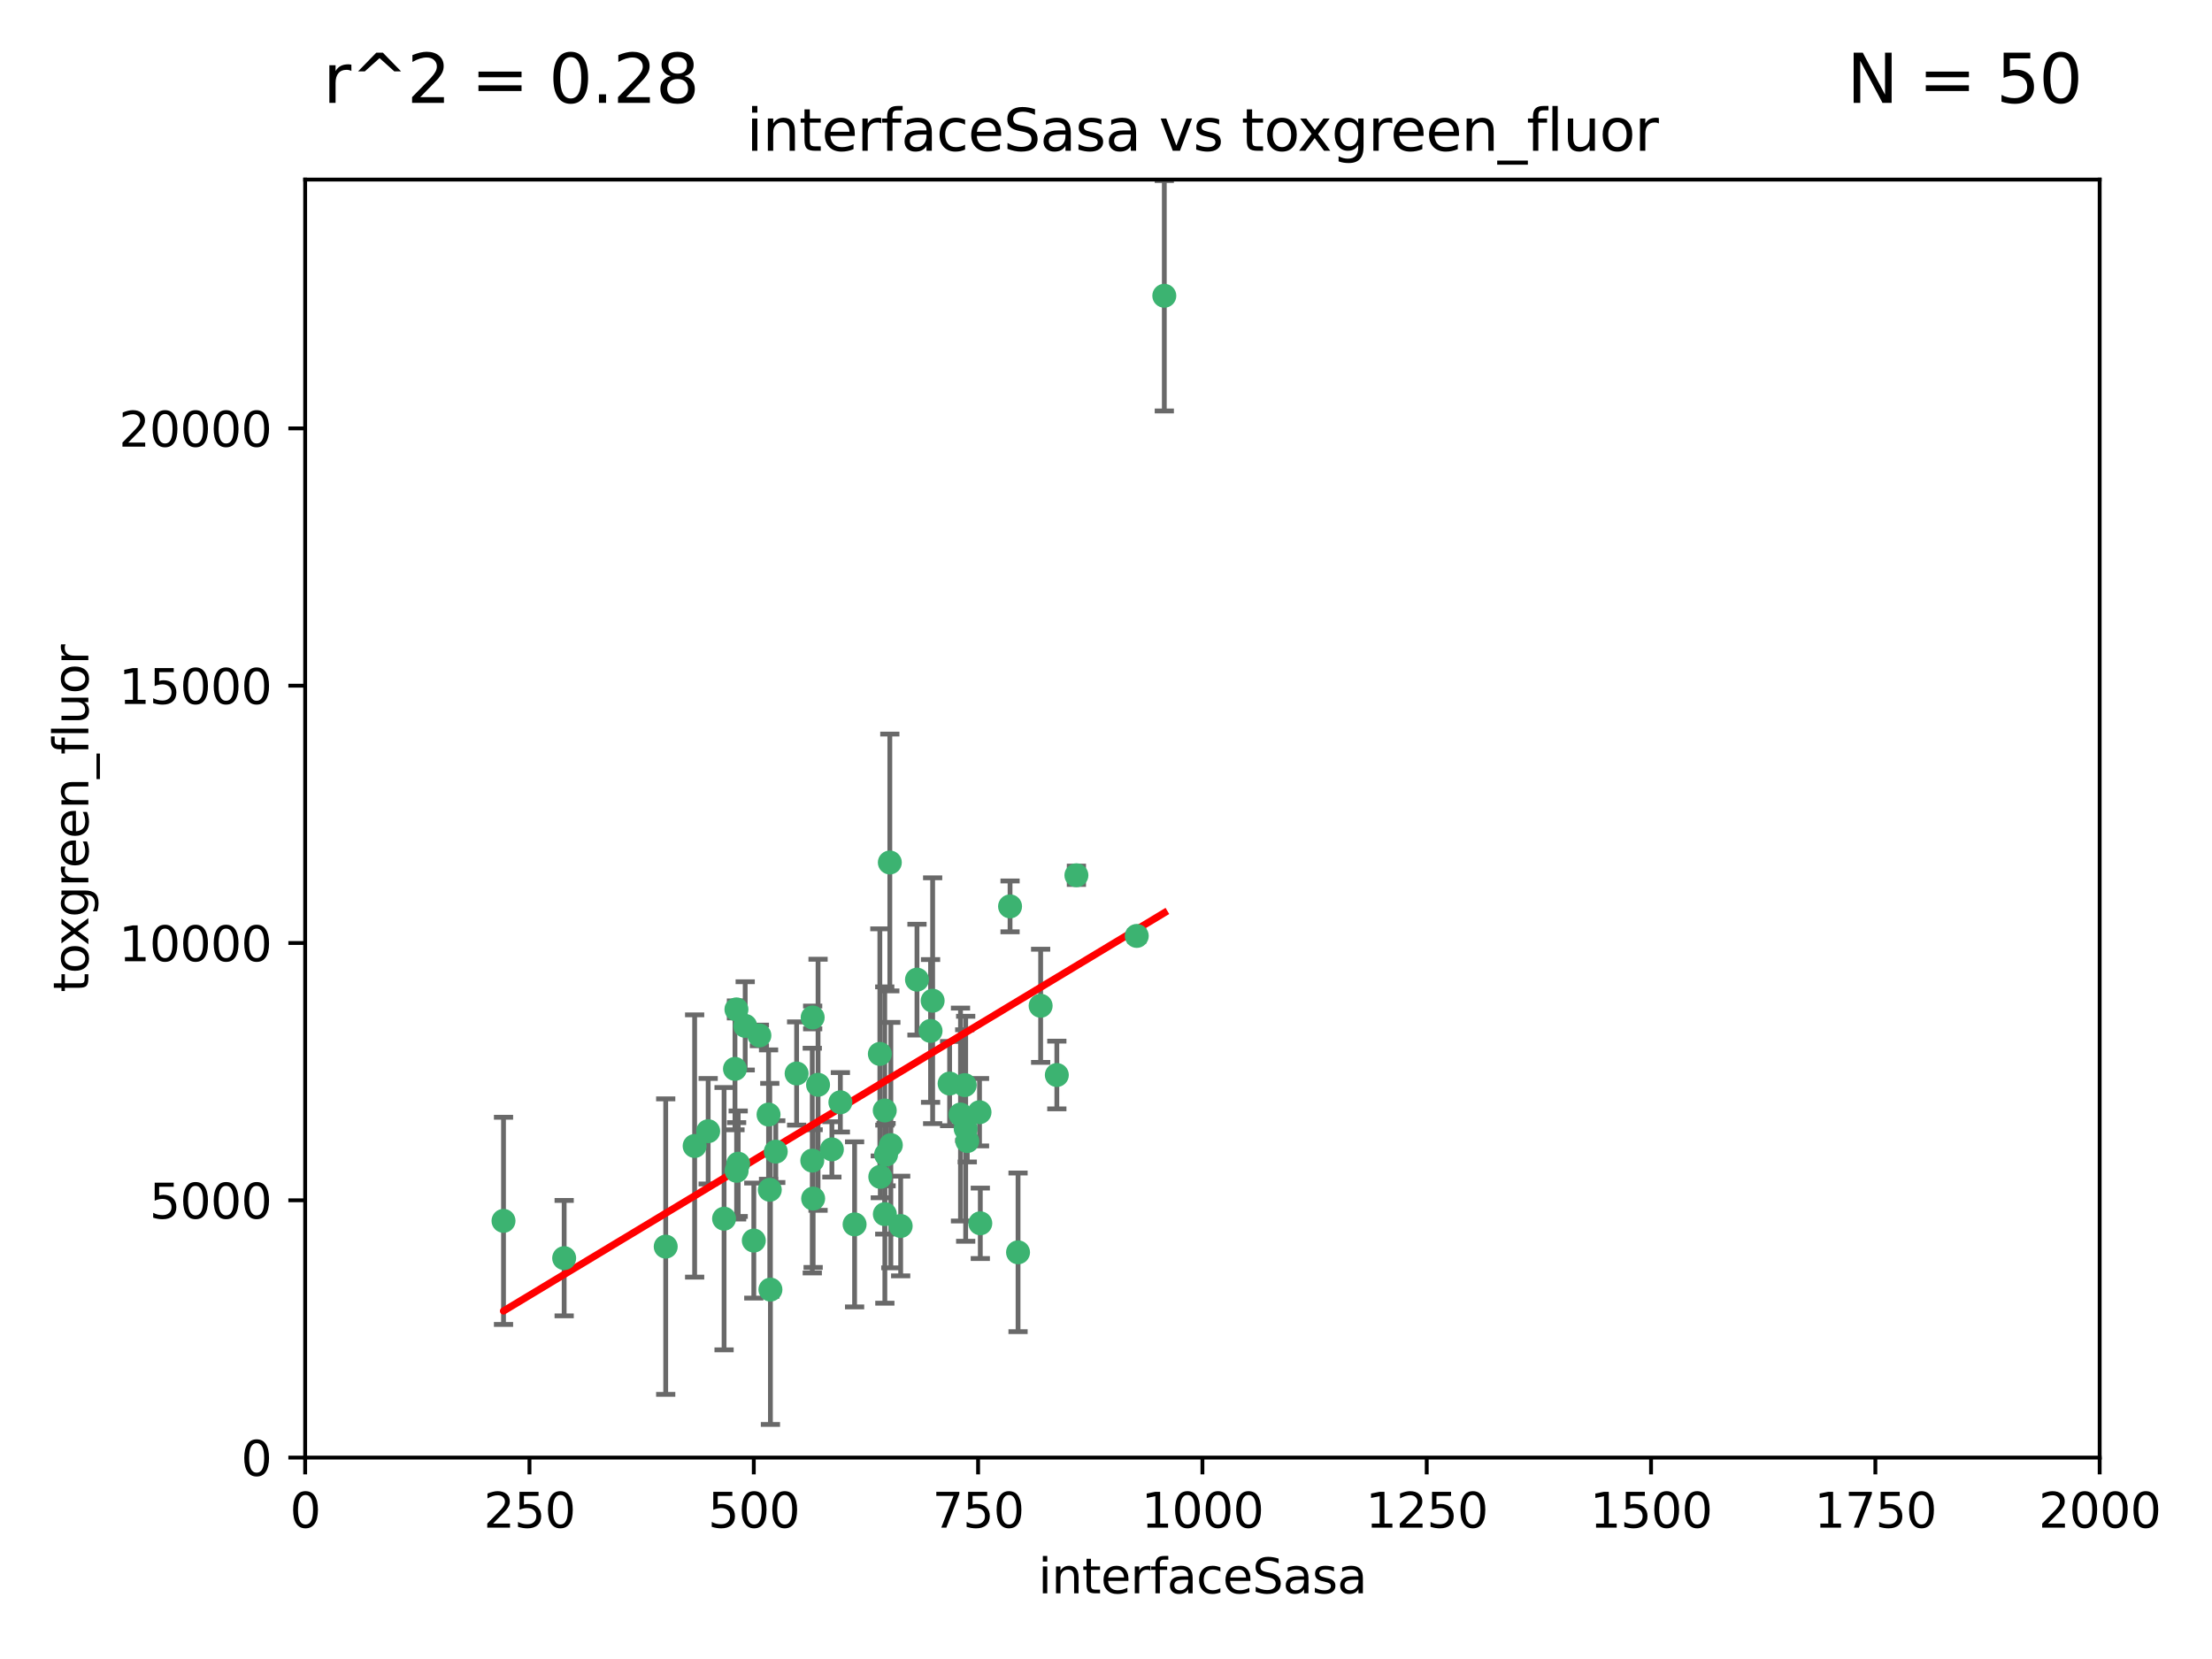 <?xml version="1.0" encoding="utf-8" standalone="no"?>
<!DOCTYPE svg PUBLIC "-//W3C//DTD SVG 1.1//EN"
  "http://www.w3.org/Graphics/SVG/1.1/DTD/svg11.dtd">
<svg xmlns:xlink="http://www.w3.org/1999/xlink" width="460.8pt" height="345.6pt" viewBox="0 0 460.8 345.6" xmlns="http://www.w3.org/2000/svg" version="1.1">
 <defs>
  <style type="text/css">*{stroke-linejoin: round; stroke-linecap: butt}</style>
 </defs>
 <g id="figure_1">
  <g id="patch_1">
   <path d="M 0 345.6 
L 460.8 345.6 
L 460.8 0 
L 0 0 
z
" style="fill: #ffffff"/>
  </g>
  <g id="axes_1">
   <g id="patch_2">
    <path d="M 63.571 303.64 
L 437.4 303.64 
L 437.4 37.411 
L 63.571 37.411 
z
" style="fill: #ffffff"/>
   </g>
   <g id="PathCollection_1">
    <defs>
     <path id="m380fcf4d11" d="M 0 1.118 
C 0.297 1.118 0.581 1 0.791 0.791 
C 1 0.581 1.118 0.297 1.118 0 
C 1.118 -0.297 1 -0.581 0.791 -0.791 
C 0.581 -1 0.297 -1.118 0 -1.118 
C -0.297 -1.118 -0.581 -1 -0.791 -0.791 
C -1 -0.581 -1.118 -0.297 -1.118 0 
C -1.118 0.297 -1 0.581 -0.791 0.791 
C -0.581 1 -0.297 1.118 0 1.118 
z
" style="stroke: #3cb371"/>
    </defs>
    <g clip-path="url(#pe3e4eda025)">
     <use xlink:href="#m380fcf4d11" x="242.546" y="61.614" style="fill: #3cb371; stroke: #3cb371"/>
     <use xlink:href="#m380fcf4d11" x="224.235" y="182.332" style="fill: #3cb371; stroke: #3cb371"/>
     <use xlink:href="#m380fcf4d11" x="212.077" y="260.882" style="fill: #3cb371; stroke: #3cb371"/>
     <use xlink:href="#m380fcf4d11" x="201.501" y="237.705" style="fill: #3cb371; stroke: #3cb371"/>
     <use xlink:href="#m380fcf4d11" x="216.785" y="209.523" style="fill: #3cb371; stroke: #3cb371"/>
     <use xlink:href="#m380fcf4d11" x="220.157" y="223.946" style="fill: #3cb371; stroke: #3cb371"/>
     <use xlink:href="#m380fcf4d11" x="160.361" y="247.854" style="fill: #3cb371; stroke: #3cb371"/>
     <use xlink:href="#m380fcf4d11" x="236.807" y="194.97" style="fill: #3cb371; stroke: #3cb371"/>
     <use xlink:href="#m380fcf4d11" x="150.838" y="253.874" style="fill: #3cb371; stroke: #3cb371"/>
     <use xlink:href="#m380fcf4d11" x="183.29" y="219.551" style="fill: #3cb371; stroke: #3cb371"/>
     <use xlink:href="#m380fcf4d11" x="204.215" y="254.837" style="fill: #3cb371; stroke: #3cb371"/>
     <use xlink:href="#m380fcf4d11" x="184.309" y="231.332" style="fill: #3cb371; stroke: #3cb371"/>
     <use xlink:href="#m380fcf4d11" x="201.17" y="235.142" style="fill: #3cb371; stroke: #3cb371"/>
     <use xlink:href="#m380fcf4d11" x="197.821" y="225.726" style="fill: #3cb371; stroke: #3cb371"/>
     <use xlink:href="#m380fcf4d11" x="178.028" y="255.06" style="fill: #3cb371; stroke: #3cb371"/>
     <use xlink:href="#m380fcf4d11" x="175.066" y="229.629" style="fill: #3cb371; stroke: #3cb371"/>
     <use xlink:href="#m380fcf4d11" x="193.852" y="214.763" style="fill: #3cb371; stroke: #3cb371"/>
     <use xlink:href="#m380fcf4d11" x="183.381" y="245.158" style="fill: #3cb371; stroke: #3cb371"/>
     <use xlink:href="#m380fcf4d11" x="153.451" y="243.9" style="fill: #3cb371; stroke: #3cb371"/>
     <use xlink:href="#m380fcf4d11" x="169.213" y="241.77" style="fill: #3cb371; stroke: #3cb371"/>
     <use xlink:href="#m380fcf4d11" x="184.581" y="240.53" style="fill: #3cb371; stroke: #3cb371"/>
     <use xlink:href="#m380fcf4d11" x="184.331" y="252.93" style="fill: #3cb371; stroke: #3cb371"/>
     <use xlink:href="#m380fcf4d11" x="158.193" y="215.703" style="fill: #3cb371; stroke: #3cb371"/>
     <use xlink:href="#m380fcf4d11" x="191.024" y="204.074" style="fill: #3cb371; stroke: #3cb371"/>
     <use xlink:href="#m380fcf4d11" x="170.415" y="225.982" style="fill: #3cb371; stroke: #3cb371"/>
     <use xlink:href="#m380fcf4d11" x="160.494" y="268.646" style="fill: #3cb371; stroke: #3cb371"/>
     <use xlink:href="#m380fcf4d11" x="185.576" y="238.546" style="fill: #3cb371; stroke: #3cb371"/>
     <use xlink:href="#m380fcf4d11" x="161.606" y="239.903" style="fill: #3cb371; stroke: #3cb371"/>
     <use xlink:href="#m380fcf4d11" x="210.413" y="188.817" style="fill: #3cb371; stroke: #3cb371"/>
     <use xlink:href="#m380fcf4d11" x="169.294" y="211.954" style="fill: #3cb371; stroke: #3cb371"/>
     <use xlink:href="#m380fcf4d11" x="147.524" y="235.652" style="fill: #3cb371; stroke: #3cb371"/>
     <use xlink:href="#m380fcf4d11" x="187.626" y="255.398" style="fill: #3cb371; stroke: #3cb371"/>
     <use xlink:href="#m380fcf4d11" x="194.288" y="208.467" style="fill: #3cb371; stroke: #3cb371"/>
     <use xlink:href="#m380fcf4d11" x="155.238" y="213.709" style="fill: #3cb371; stroke: #3cb371"/>
     <use xlink:href="#m380fcf4d11" x="153.778" y="242.42" style="fill: #3cb371; stroke: #3cb371"/>
     <use xlink:href="#m380fcf4d11" x="200.09" y="232.178" style="fill: #3cb371; stroke: #3cb371"/>
     <use xlink:href="#m380fcf4d11" x="169.393" y="249.688" style="fill: #3cb371; stroke: #3cb371"/>
     <use xlink:href="#m380fcf4d11" x="157.032" y="258.434" style="fill: #3cb371; stroke: #3cb371"/>
     <use xlink:href="#m380fcf4d11" x="138.681" y="259.693" style="fill: #3cb371; stroke: #3cb371"/>
     <use xlink:href="#m380fcf4d11" x="204.052" y="231.695" style="fill: #3cb371; stroke: #3cb371"/>
     <use xlink:href="#m380fcf4d11" x="144.707" y="238.73" style="fill: #3cb371; stroke: #3cb371"/>
     <use xlink:href="#m380fcf4d11" x="104.891" y="254.326" style="fill: #3cb371; stroke: #3cb371"/>
     <use xlink:href="#m380fcf4d11" x="173.297" y="239.436" style="fill: #3cb371; stroke: #3cb371"/>
     <use xlink:href="#m380fcf4d11" x="165.952" y="223.629" style="fill: #3cb371; stroke: #3cb371"/>
     <use xlink:href="#m380fcf4d11" x="185.368" y="179.671" style="fill: #3cb371; stroke: #3cb371"/>
     <use xlink:href="#m380fcf4d11" x="200.968" y="226.048" style="fill: #3cb371; stroke: #3cb371"/>
     <use xlink:href="#m380fcf4d11" x="153.109" y="222.67" style="fill: #3cb371; stroke: #3cb371"/>
     <use xlink:href="#m380fcf4d11" x="153.414" y="210.275" style="fill: #3cb371; stroke: #3cb371"/>
     <use xlink:href="#m380fcf4d11" x="117.526" y="262.091" style="fill: #3cb371; stroke: #3cb371"/>
     <use xlink:href="#m380fcf4d11" x="160.105" y="232.185" style="fill: #3cb371; stroke: #3cb371"/>
    </g>
   </g>
   <g id="matplotlib.axis_1">
    <g id="xtick_1">
     <g id="line2d_1">
      <defs>
       <path id="m6cbac37066" d="M 0 0 
L 0 3.5 
" style="stroke: #000000; stroke-width: 0.8"/>
      </defs>
      <g>
       <use xlink:href="#m6cbac37066" x="63.571" y="303.64" style="stroke: #000000; stroke-width: 0.8"/>
      </g>
     </g>
     <g id="text_1">
      <!-- 0 -->
      <g transform="translate(60.39 318.238)scale(0.1 -0.1)">
       <defs>
        <path id="DejaVuSans-30" d="M 2034 4250 
Q 1547 4250 1301 3770 
Q 1056 3291 1056 2328 
Q 1056 1369 1301 889 
Q 1547 409 2034 409 
Q 2525 409 2770 889 
Q 3016 1369 3016 2328 
Q 3016 3291 2770 3770 
Q 2525 4250 2034 4250 
z
M 2034 4750 
Q 2819 4750 3233 4129 
Q 3647 3509 3647 2328 
Q 3647 1150 3233 529 
Q 2819 -91 2034 -91 
Q 1250 -91 836 529 
Q 422 1150 422 2328 
Q 422 3509 836 4129 
Q 1250 4750 2034 4750 
z
" transform="scale(0.016)"/>
       </defs>
       <use xlink:href="#DejaVuSans-30"/>
      </g>
     </g>
    </g>
    <g id="xtick_2">
     <g id="line2d_2">
      <g>
       <use xlink:href="#m6cbac37066" x="110.3" y="303.64" style="stroke: #000000; stroke-width: 0.8"/>
      </g>
     </g>
     <g id="text_2">
      <!-- 250 -->
      <g transform="translate(100.756 318.238)scale(0.1 -0.1)">
       <defs>
        <path id="DejaVuSans-32" d="M 1228 531 
L 3431 531 
L 3431 0 
L 469 0 
L 469 531 
Q 828 903 1448 1529 
Q 2069 2156 2228 2338 
Q 2531 2678 2651 2914 
Q 2772 3150 2772 3378 
Q 2772 3750 2511 3984 
Q 2250 4219 1831 4219 
Q 1534 4219 1204 4116 
Q 875 4013 500 3803 
L 500 4441 
Q 881 4594 1212 4672 
Q 1544 4750 1819 4750 
Q 2544 4750 2975 4387 
Q 3406 4025 3406 3419 
Q 3406 3131 3298 2873 
Q 3191 2616 2906 2266 
Q 2828 2175 2409 1742 
Q 1991 1309 1228 531 
z
" transform="scale(0.016)"/>
        <path id="DejaVuSans-35" d="M 691 4666 
L 3169 4666 
L 3169 4134 
L 1269 4134 
L 1269 2991 
Q 1406 3038 1543 3061 
Q 1681 3084 1819 3084 
Q 2600 3084 3056 2656 
Q 3513 2228 3513 1497 
Q 3513 744 3044 326 
Q 2575 -91 1722 -91 
Q 1428 -91 1123 -41 
Q 819 9 494 109 
L 494 744 
Q 775 591 1075 516 
Q 1375 441 1709 441 
Q 2250 441 2565 725 
Q 2881 1009 2881 1497 
Q 2881 1984 2565 2268 
Q 2250 2553 1709 2553 
Q 1456 2553 1204 2497 
Q 953 2441 691 2322 
L 691 4666 
z
" transform="scale(0.016)"/>
       </defs>
       <use xlink:href="#DejaVuSans-32"/>
       <use xlink:href="#DejaVuSans-35" x="63.623"/>
       <use xlink:href="#DejaVuSans-30" x="127.246"/>
      </g>
     </g>
    </g>
    <g id="xtick_3">
     <g id="line2d_3">
      <g>
       <use xlink:href="#m6cbac37066" x="157.028" y="303.64" style="stroke: #000000; stroke-width: 0.8"/>
      </g>
     </g>
     <g id="text_3">
      <!-- 500 -->
      <g transform="translate(147.485 318.238)scale(0.1 -0.1)">
       <use xlink:href="#DejaVuSans-35"/>
       <use xlink:href="#DejaVuSans-30" x="63.623"/>
       <use xlink:href="#DejaVuSans-30" x="127.246"/>
      </g>
     </g>
    </g>
    <g id="xtick_4">
     <g id="line2d_4">
      <g>
       <use xlink:href="#m6cbac37066" x="203.757" y="303.64" style="stroke: #000000; stroke-width: 0.8"/>
      </g>
     </g>
     <g id="text_4">
      <!-- 750 -->
      <g transform="translate(194.213 318.238)scale(0.1 -0.1)">
       <defs>
        <path id="DejaVuSans-37" d="M 525 4666 
L 3525 4666 
L 3525 4397 
L 1831 0 
L 1172 0 
L 2766 4134 
L 525 4134 
L 525 4666 
z
" transform="scale(0.016)"/>
       </defs>
       <use xlink:href="#DejaVuSans-37"/>
       <use xlink:href="#DejaVuSans-35" x="63.623"/>
       <use xlink:href="#DejaVuSans-30" x="127.246"/>
      </g>
     </g>
    </g>
    <g id="xtick_5">
     <g id="line2d_5">
      <g>
       <use xlink:href="#m6cbac37066" x="250.486" y="303.64" style="stroke: #000000; stroke-width: 0.8"/>
      </g>
     </g>
     <g id="text_5">
      <!-- 1000 -->
      <g transform="translate(237.761 318.238)scale(0.1 -0.1)">
       <defs>
        <path id="DejaVuSans-31" d="M 794 531 
L 1825 531 
L 1825 4091 
L 703 3866 
L 703 4441 
L 1819 4666 
L 2450 4666 
L 2450 531 
L 3481 531 
L 3481 0 
L 794 0 
L 794 531 
z
" transform="scale(0.016)"/>
       </defs>
       <use xlink:href="#DejaVuSans-31"/>
       <use xlink:href="#DejaVuSans-30" x="63.623"/>
       <use xlink:href="#DejaVuSans-30" x="127.246"/>
       <use xlink:href="#DejaVuSans-30" x="190.869"/>
      </g>
     </g>
    </g>
    <g id="xtick_6">
     <g id="line2d_6">
      <g>
       <use xlink:href="#m6cbac37066" x="297.214" y="303.64" style="stroke: #000000; stroke-width: 0.8"/>
      </g>
     </g>
     <g id="text_6">
      <!-- 1250 -->
      <g transform="translate(284.489 318.238)scale(0.1 -0.1)">
       <use xlink:href="#DejaVuSans-31"/>
       <use xlink:href="#DejaVuSans-32" x="63.623"/>
       <use xlink:href="#DejaVuSans-35" x="127.246"/>
       <use xlink:href="#DejaVuSans-30" x="190.869"/>
      </g>
     </g>
    </g>
    <g id="xtick_7">
     <g id="line2d_7">
      <g>
       <use xlink:href="#m6cbac37066" x="343.943" y="303.64" style="stroke: #000000; stroke-width: 0.8"/>
      </g>
     </g>
     <g id="text_7">
      <!-- 1500 -->
      <g transform="translate(331.218 318.238)scale(0.1 -0.1)">
       <use xlink:href="#DejaVuSans-31"/>
       <use xlink:href="#DejaVuSans-35" x="63.623"/>
       <use xlink:href="#DejaVuSans-30" x="127.246"/>
       <use xlink:href="#DejaVuSans-30" x="190.869"/>
      </g>
     </g>
    </g>
    <g id="xtick_8">
     <g id="line2d_8">
      <g>
       <use xlink:href="#m6cbac37066" x="390.671" y="303.64" style="stroke: #000000; stroke-width: 0.8"/>
      </g>
     </g>
     <g id="text_8">
      <!-- 1750 -->
      <g transform="translate(377.946 318.238)scale(0.1 -0.1)">
       <use xlink:href="#DejaVuSans-31"/>
       <use xlink:href="#DejaVuSans-37" x="63.623"/>
       <use xlink:href="#DejaVuSans-35" x="127.246"/>
       <use xlink:href="#DejaVuSans-30" x="190.869"/>
      </g>
     </g>
    </g>
    <g id="xtick_9">
     <g id="line2d_9">
      <g>
       <use xlink:href="#m6cbac37066" x="437.4" y="303.64" style="stroke: #000000; stroke-width: 0.8"/>
      </g>
     </g>
     <g id="text_9">
      <!-- 2000 -->
      <g transform="translate(424.675 318.238)scale(0.1 -0.1)">
       <use xlink:href="#DejaVuSans-32"/>
       <use xlink:href="#DejaVuSans-30" x="63.623"/>
       <use xlink:href="#DejaVuSans-30" x="127.246"/>
       <use xlink:href="#DejaVuSans-30" x="190.869"/>
      </g>
     </g>
    </g>
    <g id="text_10">
     <!-- interfaceSasa -->
     <g transform="translate(216.279 331.917)scale(0.1 -0.1)">
      <defs>
       <path id="DejaVuSans-69" d="M 603 3500 
L 1178 3500 
L 1178 0 
L 603 0 
L 603 3500 
z
M 603 4863 
L 1178 4863 
L 1178 4134 
L 603 4134 
L 603 4863 
z
" transform="scale(0.016)"/>
       <path id="DejaVuSans-6e" d="M 3513 2113 
L 3513 0 
L 2938 0 
L 2938 2094 
Q 2938 2591 2744 2837 
Q 2550 3084 2163 3084 
Q 1697 3084 1428 2787 
Q 1159 2491 1159 1978 
L 1159 0 
L 581 0 
L 581 3500 
L 1159 3500 
L 1159 2956 
Q 1366 3272 1645 3428 
Q 1925 3584 2291 3584 
Q 2894 3584 3203 3211 
Q 3513 2838 3513 2113 
z
" transform="scale(0.016)"/>
       <path id="DejaVuSans-74" d="M 1172 4494 
L 1172 3500 
L 2356 3500 
L 2356 3053 
L 1172 3053 
L 1172 1153 
Q 1172 725 1289 603 
Q 1406 481 1766 481 
L 2356 481 
L 2356 0 
L 1766 0 
Q 1100 0 847 248 
Q 594 497 594 1153 
L 594 3053 
L 172 3053 
L 172 3500 
L 594 3500 
L 594 4494 
L 1172 4494 
z
" transform="scale(0.016)"/>
       <path id="DejaVuSans-65" d="M 3597 1894 
L 3597 1613 
L 953 1613 
Q 991 1019 1311 708 
Q 1631 397 2203 397 
Q 2534 397 2845 478 
Q 3156 559 3463 722 
L 3463 178 
Q 3153 47 2828 -22 
Q 2503 -91 2169 -91 
Q 1331 -91 842 396 
Q 353 884 353 1716 
Q 353 2575 817 3079 
Q 1281 3584 2069 3584 
Q 2775 3584 3186 3129 
Q 3597 2675 3597 1894 
z
M 3022 2063 
Q 3016 2534 2758 2815 
Q 2500 3097 2075 3097 
Q 1594 3097 1305 2825 
Q 1016 2553 972 2059 
L 3022 2063 
z
" transform="scale(0.016)"/>
       <path id="DejaVuSans-72" d="M 2631 2963 
Q 2534 3019 2420 3045 
Q 2306 3072 2169 3072 
Q 1681 3072 1420 2755 
Q 1159 2438 1159 1844 
L 1159 0 
L 581 0 
L 581 3500 
L 1159 3500 
L 1159 2956 
Q 1341 3275 1631 3429 
Q 1922 3584 2338 3584 
Q 2397 3584 2469 3576 
Q 2541 3569 2628 3553 
L 2631 2963 
z
" transform="scale(0.016)"/>
       <path id="DejaVuSans-66" d="M 2375 4863 
L 2375 4384 
L 1825 4384 
Q 1516 4384 1395 4259 
Q 1275 4134 1275 3809 
L 1275 3500 
L 2222 3500 
L 2222 3053 
L 1275 3053 
L 1275 0 
L 697 0 
L 697 3053 
L 147 3053 
L 147 3500 
L 697 3500 
L 697 3744 
Q 697 4328 969 4595 
Q 1241 4863 1831 4863 
L 2375 4863 
z
" transform="scale(0.016)"/>
       <path id="DejaVuSans-61" d="M 2194 1759 
Q 1497 1759 1228 1600 
Q 959 1441 959 1056 
Q 959 750 1161 570 
Q 1363 391 1709 391 
Q 2188 391 2477 730 
Q 2766 1069 2766 1631 
L 2766 1759 
L 2194 1759 
z
M 3341 1997 
L 3341 0 
L 2766 0 
L 2766 531 
Q 2569 213 2275 61 
Q 1981 -91 1556 -91 
Q 1019 -91 701 211 
Q 384 513 384 1019 
Q 384 1609 779 1909 
Q 1175 2209 1959 2209 
L 2766 2209 
L 2766 2266 
Q 2766 2663 2505 2880 
Q 2244 3097 1772 3097 
Q 1472 3097 1187 3025 
Q 903 2953 641 2809 
L 641 3341 
Q 956 3463 1253 3523 
Q 1550 3584 1831 3584 
Q 2591 3584 2966 3190 
Q 3341 2797 3341 1997 
z
" transform="scale(0.016)"/>
       <path id="DejaVuSans-63" d="M 3122 3366 
L 3122 2828 
Q 2878 2963 2633 3030 
Q 2388 3097 2138 3097 
Q 1578 3097 1268 2742 
Q 959 2388 959 1747 
Q 959 1106 1268 751 
Q 1578 397 2138 397 
Q 2388 397 2633 464 
Q 2878 531 3122 666 
L 3122 134 
Q 2881 22 2623 -34 
Q 2366 -91 2075 -91 
Q 1284 -91 818 406 
Q 353 903 353 1747 
Q 353 2603 823 3093 
Q 1294 3584 2113 3584 
Q 2378 3584 2631 3529 
Q 2884 3475 3122 3366 
z
" transform="scale(0.016)"/>
       <path id="DejaVuSans-53" d="M 3425 4513 
L 3425 3897 
Q 3066 4069 2747 4153 
Q 2428 4238 2131 4238 
Q 1616 4238 1336 4038 
Q 1056 3838 1056 3469 
Q 1056 3159 1242 3001 
Q 1428 2844 1947 2747 
L 2328 2669 
Q 3034 2534 3370 2195 
Q 3706 1856 3706 1288 
Q 3706 609 3251 259 
Q 2797 -91 1919 -91 
Q 1588 -91 1214 -16 
Q 841 59 441 206 
L 441 856 
Q 825 641 1194 531 
Q 1563 422 1919 422 
Q 2459 422 2753 634 
Q 3047 847 3047 1241 
Q 3047 1584 2836 1778 
Q 2625 1972 2144 2069 
L 1759 2144 
Q 1053 2284 737 2584 
Q 422 2884 422 3419 
Q 422 4038 858 4394 
Q 1294 4750 2059 4750 
Q 2388 4750 2728 4690 
Q 3069 4631 3425 4513 
z
" transform="scale(0.016)"/>
       <path id="DejaVuSans-73" d="M 2834 3397 
L 2834 2853 
Q 2591 2978 2328 3040 
Q 2066 3103 1784 3103 
Q 1356 3103 1142 2972 
Q 928 2841 928 2578 
Q 928 2378 1081 2264 
Q 1234 2150 1697 2047 
L 1894 2003 
Q 2506 1872 2764 1633 
Q 3022 1394 3022 966 
Q 3022 478 2636 193 
Q 2250 -91 1575 -91 
Q 1294 -91 989 -36 
Q 684 19 347 128 
L 347 722 
Q 666 556 975 473 
Q 1284 391 1588 391 
Q 1994 391 2212 530 
Q 2431 669 2431 922 
Q 2431 1156 2273 1281 
Q 2116 1406 1581 1522 
L 1381 1569 
Q 847 1681 609 1914 
Q 372 2147 372 2553 
Q 372 3047 722 3315 
Q 1072 3584 1716 3584 
Q 2034 3584 2315 3537 
Q 2597 3491 2834 3397 
z
" transform="scale(0.016)"/>
      </defs>
      <use xlink:href="#DejaVuSans-69"/>
      <use xlink:href="#DejaVuSans-6e" x="27.783"/>
      <use xlink:href="#DejaVuSans-74" x="91.162"/>
      <use xlink:href="#DejaVuSans-65" x="130.371"/>
      <use xlink:href="#DejaVuSans-72" x="191.895"/>
      <use xlink:href="#DejaVuSans-66" x="233.008"/>
      <use xlink:href="#DejaVuSans-61" x="268.213"/>
      <use xlink:href="#DejaVuSans-63" x="329.492"/>
      <use xlink:href="#DejaVuSans-65" x="384.473"/>
      <use xlink:href="#DejaVuSans-53" x="445.996"/>
      <use xlink:href="#DejaVuSans-61" x="509.473"/>
      <use xlink:href="#DejaVuSans-73" x="570.752"/>
      <use xlink:href="#DejaVuSans-61" x="622.852"/>
     </g>
    </g>
   </g>
   <g id="matplotlib.axis_2">
    <g id="ytick_1">
     <g id="line2d_10">
      <defs>
       <path id="m01da68869b" d="M 0 0 
L -3.5 0 
" style="stroke: #000000; stroke-width: 0.8"/>
      </defs>
      <g>
       <use xlink:href="#m01da68869b" x="63.571" y="303.64" style="stroke: #000000; stroke-width: 0.8"/>
      </g>
     </g>
     <g id="text_11">
      <!-- 0 -->
      <g transform="translate(50.209 307.439)scale(0.1 -0.1)">
       <use xlink:href="#DejaVuSans-30"/>
      </g>
     </g>
    </g>
    <g id="ytick_2">
     <g id="line2d_11">
      <g>
       <use xlink:href="#m01da68869b" x="63.571" y="250.04" style="stroke: #000000; stroke-width: 0.8"/>
      </g>
     </g>
     <g id="text_12">
      <!-- 5000 -->
      <g transform="translate(31.121 253.84)scale(0.1 -0.1)">
       <use xlink:href="#DejaVuSans-35"/>
       <use xlink:href="#DejaVuSans-30" x="63.623"/>
       <use xlink:href="#DejaVuSans-30" x="127.246"/>
       <use xlink:href="#DejaVuSans-30" x="190.869"/>
      </g>
     </g>
    </g>
    <g id="ytick_3">
     <g id="line2d_12">
      <g>
       <use xlink:href="#m01da68869b" x="63.571" y="196.441" style="stroke: #000000; stroke-width: 0.8"/>
      </g>
     </g>
     <g id="text_13">
      <!-- 10000 -->
      <g transform="translate(24.759 200.24)scale(0.1 -0.1)">
       <use xlink:href="#DejaVuSans-31"/>
       <use xlink:href="#DejaVuSans-30" x="63.623"/>
       <use xlink:href="#DejaVuSans-30" x="127.246"/>
       <use xlink:href="#DejaVuSans-30" x="190.869"/>
       <use xlink:href="#DejaVuSans-30" x="254.492"/>
      </g>
     </g>
    </g>
    <g id="ytick_4">
     <g id="line2d_13">
      <g>
       <use xlink:href="#m01da68869b" x="63.571" y="142.841" style="stroke: #000000; stroke-width: 0.8"/>
      </g>
     </g>
     <g id="text_14">
      <!-- 15000 -->
      <g transform="translate(24.759 146.64)scale(0.1 -0.1)">
       <use xlink:href="#DejaVuSans-31"/>
       <use xlink:href="#DejaVuSans-35" x="63.623"/>
       <use xlink:href="#DejaVuSans-30" x="127.246"/>
       <use xlink:href="#DejaVuSans-30" x="190.869"/>
       <use xlink:href="#DejaVuSans-30" x="254.492"/>
      </g>
     </g>
    </g>
    <g id="ytick_5">
     <g id="line2d_14">
      <g>
       <use xlink:href="#m01da68869b" x="63.571" y="89.242" style="stroke: #000000; stroke-width: 0.8"/>
      </g>
     </g>
     <g id="text_15">
      <!-- 20000 -->
      <g transform="translate(24.759 93.041)scale(0.1 -0.1)">
       <use xlink:href="#DejaVuSans-32"/>
       <use xlink:href="#DejaVuSans-30" x="63.623"/>
       <use xlink:href="#DejaVuSans-30" x="127.246"/>
       <use xlink:href="#DejaVuSans-30" x="190.869"/>
       <use xlink:href="#DejaVuSans-30" x="254.492"/>
      </g>
     </g>
    </g>
    <g id="text_16">
     <!-- toxgreen_fluor -->
     <g transform="translate(18.401 206.72)rotate(-90)scale(0.1 -0.1)">
      <defs>
       <path id="DejaVuSans-6f" d="M 1959 3097 
Q 1497 3097 1228 2736 
Q 959 2375 959 1747 
Q 959 1119 1226 758 
Q 1494 397 1959 397 
Q 2419 397 2687 759 
Q 2956 1122 2956 1747 
Q 2956 2369 2687 2733 
Q 2419 3097 1959 3097 
z
M 1959 3584 
Q 2709 3584 3137 3096 
Q 3566 2609 3566 1747 
Q 3566 888 3137 398 
Q 2709 -91 1959 -91 
Q 1206 -91 779 398 
Q 353 888 353 1747 
Q 353 2609 779 3096 
Q 1206 3584 1959 3584 
z
" transform="scale(0.016)"/>
       <path id="DejaVuSans-78" d="M 3513 3500 
L 2247 1797 
L 3578 0 
L 2900 0 
L 1881 1375 
L 863 0 
L 184 0 
L 1544 1831 
L 300 3500 
L 978 3500 
L 1906 2253 
L 2834 3500 
L 3513 3500 
z
" transform="scale(0.016)"/>
       <path id="DejaVuSans-67" d="M 2906 1791 
Q 2906 2416 2648 2759 
Q 2391 3103 1925 3103 
Q 1463 3103 1205 2759 
Q 947 2416 947 1791 
Q 947 1169 1205 825 
Q 1463 481 1925 481 
Q 2391 481 2648 825 
Q 2906 1169 2906 1791 
z
M 3481 434 
Q 3481 -459 3084 -895 
Q 2688 -1331 1869 -1331 
Q 1566 -1331 1297 -1286 
Q 1028 -1241 775 -1147 
L 775 -588 
Q 1028 -725 1275 -790 
Q 1522 -856 1778 -856 
Q 2344 -856 2625 -561 
Q 2906 -266 2906 331 
L 2906 616 
Q 2728 306 2450 153 
Q 2172 0 1784 0 
Q 1141 0 747 490 
Q 353 981 353 1791 
Q 353 2603 747 3093 
Q 1141 3584 1784 3584 
Q 2172 3584 2450 3431 
Q 2728 3278 2906 2969 
L 2906 3500 
L 3481 3500 
L 3481 434 
z
" transform="scale(0.016)"/>
       <path id="DejaVuSans-5f" d="M 3263 -1063 
L 3263 -1509 
L -63 -1509 
L -63 -1063 
L 3263 -1063 
z
" transform="scale(0.016)"/>
       <path id="DejaVuSans-6c" d="M 603 4863 
L 1178 4863 
L 1178 0 
L 603 0 
L 603 4863 
z
" transform="scale(0.016)"/>
       <path id="DejaVuSans-75" d="M 544 1381 
L 544 3500 
L 1119 3500 
L 1119 1403 
Q 1119 906 1312 657 
Q 1506 409 1894 409 
Q 2359 409 2629 706 
Q 2900 1003 2900 1516 
L 2900 3500 
L 3475 3500 
L 3475 0 
L 2900 0 
L 2900 538 
Q 2691 219 2414 64 
Q 2138 -91 1772 -91 
Q 1169 -91 856 284 
Q 544 659 544 1381 
z
M 1991 3584 
L 1991 3584 
z
" transform="scale(0.016)"/>
      </defs>
      <use xlink:href="#DejaVuSans-74"/>
      <use xlink:href="#DejaVuSans-6f" x="39.209"/>
      <use xlink:href="#DejaVuSans-78" x="97.266"/>
      <use xlink:href="#DejaVuSans-67" x="156.445"/>
      <use xlink:href="#DejaVuSans-72" x="219.922"/>
      <use xlink:href="#DejaVuSans-65" x="258.785"/>
      <use xlink:href="#DejaVuSans-65" x="320.309"/>
      <use xlink:href="#DejaVuSans-6e" x="381.832"/>
      <use xlink:href="#DejaVuSans-5f" x="445.211"/>
      <use xlink:href="#DejaVuSans-66" x="495.211"/>
      <use xlink:href="#DejaVuSans-6c" x="530.416"/>
      <use xlink:href="#DejaVuSans-75" x="558.199"/>
      <use xlink:href="#DejaVuSans-6f" x="621.578"/>
      <use xlink:href="#DejaVuSans-72" x="682.76"/>
     </g>
    </g>
   </g>
   <g id="LineCollection_1">
    <path d="M 242.546 85.61 
L 242.546 37.617 
" clip-path="url(#pe3e4eda025)" style="fill: none; stroke: #696969"/>
    <path d="M 224.235 184.246 
L 224.235 180.418 
" clip-path="url(#pe3e4eda025)" style="fill: none; stroke: #696969"/>
    <path d="M 212.077 277.405 
L 212.077 244.359 
" clip-path="url(#pe3e4eda025)" style="fill: none; stroke: #696969"/>
    <path d="M 201.501 242.055 
L 201.501 233.355 
" clip-path="url(#pe3e4eda025)" style="fill: none; stroke: #696969"/>
    <path d="M 216.785 221.309 
L 216.785 197.738 
" clip-path="url(#pe3e4eda025)" style="fill: none; stroke: #696969"/>
    <path d="M 220.157 231 
L 220.157 216.893 
" clip-path="url(#pe3e4eda025)" style="fill: none; stroke: #696969"/>
    <path d="M 160.361 270.017 
L 160.361 225.69 
" clip-path="url(#pe3e4eda025)" style="fill: none; stroke: #696969"/>
    <path d="M 236.807 196.069 
L 236.807 193.871 
" clip-path="url(#pe3e4eda025)" style="fill: none; stroke: #696969"/>
    <path d="M 150.838 281.2 
L 150.838 226.547 
" clip-path="url(#pe3e4eda025)" style="fill: none; stroke: #696969"/>
    <path d="M 183.29 245.607 
L 183.29 193.496 
" clip-path="url(#pe3e4eda025)" style="fill: none; stroke: #696969"/>
    <path d="M 204.215 262.177 
L 204.215 247.498 
" clip-path="url(#pe3e4eda025)" style="fill: none; stroke: #696969"/>
    <path d="M 184.309 257.083 
L 184.309 205.581 
" clip-path="url(#pe3e4eda025)" style="fill: none; stroke: #696969"/>
    <path d="M 201.17 258.576 
L 201.17 211.708 
" clip-path="url(#pe3e4eda025)" style="fill: none; stroke: #696969"/>
    <path d="M 197.821 234.503 
L 197.821 216.949 
" clip-path="url(#pe3e4eda025)" style="fill: none; stroke: #696969"/>
    <path d="M 178.028 272.254 
L 178.028 237.865 
" clip-path="url(#pe3e4eda025)" style="fill: none; stroke: #696969"/>
    <path d="M 175.066 235.82 
L 175.066 223.438 
" clip-path="url(#pe3e4eda025)" style="fill: none; stroke: #696969"/>
    <path d="M 193.852 229.631 
L 193.852 199.894 
" clip-path="url(#pe3e4eda025)" style="fill: none; stroke: #696969"/>
    <path d="M 183.381 249.512 
L 183.381 240.804 
" clip-path="url(#pe3e4eda025)" style="fill: none; stroke: #696969"/>
    <path d="M 153.451 253.944 
L 153.451 233.856 
" clip-path="url(#pe3e4eda025)" style="fill: none; stroke: #696969"/>
    <path d="M 169.213 265.181 
L 169.213 218.36 
" clip-path="url(#pe3e4eda025)" style="fill: none; stroke: #696969"/>
    <path d="M 184.581 247.025 
L 184.581 234.035 
" clip-path="url(#pe3e4eda025)" style="fill: none; stroke: #696969"/>
    <path d="M 184.331 271.48 
L 184.331 234.38 
" clip-path="url(#pe3e4eda025)" style="fill: none; stroke: #696969"/>
    <path d="M 158.193 217.852 
L 158.193 213.554 
" clip-path="url(#pe3e4eda025)" style="fill: none; stroke: #696969"/>
    <path d="M 191.024 215.616 
L 191.024 192.533 
" clip-path="url(#pe3e4eda025)" style="fill: none; stroke: #696969"/>
    <path d="M 170.415 252.135 
L 170.415 199.829 
" clip-path="url(#pe3e4eda025)" style="fill: none; stroke: #696969"/>
    <path d="M 160.494 296.735 
L 160.494 240.557 
" clip-path="url(#pe3e4eda025)" style="fill: none; stroke: #696969"/>
    <path d="M 185.576 264.108 
L 185.576 212.985 
" clip-path="url(#pe3e4eda025)" style="fill: none; stroke: #696969"/>
    <path d="M 161.606 246.339 
L 161.606 233.468 
" clip-path="url(#pe3e4eda025)" style="fill: none; stroke: #696969"/>
    <path d="M 210.413 194.112 
L 210.413 183.522 
" clip-path="url(#pe3e4eda025)" style="fill: none; stroke: #696969"/>
    <path d="M 169.294 214.326 
L 169.294 209.582 
" clip-path="url(#pe3e4eda025)" style="fill: none; stroke: #696969"/>
    <path d="M 147.524 246.639 
L 147.524 224.665 
" clip-path="url(#pe3e4eda025)" style="fill: none; stroke: #696969"/>
    <path d="M 187.626 265.779 
L 187.626 245.016 
" clip-path="url(#pe3e4eda025)" style="fill: none; stroke: #696969"/>
    <path d="M 194.288 234.067 
L 194.288 182.867 
" clip-path="url(#pe3e4eda025)" style="fill: none; stroke: #696969"/>
    <path d="M 155.238 222.902 
L 155.238 204.517 
" clip-path="url(#pe3e4eda025)" style="fill: none; stroke: #696969"/>
    <path d="M 153.778 253.407 
L 153.778 231.433 
" clip-path="url(#pe3e4eda025)" style="fill: none; stroke: #696969"/>
    <path d="M 200.09 254.353 
L 200.09 210.003 
" clip-path="url(#pe3e4eda025)" style="fill: none; stroke: #696969"/>
    <path d="M 169.393 264.032 
L 169.393 235.343 
" clip-path="url(#pe3e4eda025)" style="fill: none; stroke: #696969"/>
    <path d="M 157.032 270.418 
L 157.032 246.45 
" clip-path="url(#pe3e4eda025)" style="fill: none; stroke: #696969"/>
    <path d="M 138.681 290.471 
L 138.681 228.914 
" clip-path="url(#pe3e4eda025)" style="fill: none; stroke: #696969"/>
    <path d="M 204.052 238.714 
L 204.052 224.675 
" clip-path="url(#pe3e4eda025)" style="fill: none; stroke: #696969"/>
    <path d="M 144.707 266.049 
L 144.707 211.412 
" clip-path="url(#pe3e4eda025)" style="fill: none; stroke: #696969"/>
    <path d="M 104.891 275.902 
L 104.891 232.749 
" clip-path="url(#pe3e4eda025)" style="fill: none; stroke: #696969"/>
    <path d="M 173.297 245.198 
L 173.297 233.675 
" clip-path="url(#pe3e4eda025)" style="fill: none; stroke: #696969"/>
    <path d="M 165.952 234.381 
L 165.952 212.876 
" clip-path="url(#pe3e4eda025)" style="fill: none; stroke: #696969"/>
    <path d="M 185.368 206.424 
L 185.368 152.918 
" clip-path="url(#pe3e4eda025)" style="fill: none; stroke: #696969"/>
    <path d="M 200.968 237.582 
L 200.968 214.514 
" clip-path="url(#pe3e4eda025)" style="fill: none; stroke: #696969"/>
    <path d="M 153.109 235.358 
L 153.109 209.982 
" clip-path="url(#pe3e4eda025)" style="fill: none; stroke: #696969"/>
    <path d="M 153.414 212.053 
L 153.414 208.496 
" clip-path="url(#pe3e4eda025)" style="fill: none; stroke: #696969"/>
    <path d="M 117.526 274.111 
L 117.526 250.071 
" clip-path="url(#pe3e4eda025)" style="fill: none; stroke: #696969"/>
    <path d="M 160.105 245.657 
L 160.105 218.714 
" clip-path="url(#pe3e4eda025)" style="fill: none; stroke: #696969"/>
   </g>
   <g id="line2d_15">
    <defs>
     <path id="m41543fa260" d="M 2 0 
L -2 -0 
" style="stroke: #696969"/>
    </defs>
    <g clip-path="url(#pe3e4eda025)">
     <use xlink:href="#m41543fa260" x="242.546" y="85.61" style="fill: #696969; stroke: #696969"/>
     <use xlink:href="#m41543fa260" x="224.235" y="184.246" style="fill: #696969; stroke: #696969"/>
     <use xlink:href="#m41543fa260" x="212.077" y="277.405" style="fill: #696969; stroke: #696969"/>
     <use xlink:href="#m41543fa260" x="201.501" y="242.055" style="fill: #696969; stroke: #696969"/>
     <use xlink:href="#m41543fa260" x="216.785" y="221.309" style="fill: #696969; stroke: #696969"/>
     <use xlink:href="#m41543fa260" x="220.157" y="231" style="fill: #696969; stroke: #696969"/>
     <use xlink:href="#m41543fa260" x="160.361" y="270.017" style="fill: #696969; stroke: #696969"/>
     <use xlink:href="#m41543fa260" x="236.807" y="196.069" style="fill: #696969; stroke: #696969"/>
     <use xlink:href="#m41543fa260" x="150.838" y="281.2" style="fill: #696969; stroke: #696969"/>
     <use xlink:href="#m41543fa260" x="183.29" y="245.607" style="fill: #696969; stroke: #696969"/>
     <use xlink:href="#m41543fa260" x="204.215" y="262.177" style="fill: #696969; stroke: #696969"/>
     <use xlink:href="#m41543fa260" x="184.309" y="257.083" style="fill: #696969; stroke: #696969"/>
     <use xlink:href="#m41543fa260" x="201.17" y="258.576" style="fill: #696969; stroke: #696969"/>
     <use xlink:href="#m41543fa260" x="197.821" y="234.503" style="fill: #696969; stroke: #696969"/>
     <use xlink:href="#m41543fa260" x="178.028" y="272.254" style="fill: #696969; stroke: #696969"/>
     <use xlink:href="#m41543fa260" x="175.066" y="235.82" style="fill: #696969; stroke: #696969"/>
     <use xlink:href="#m41543fa260" x="193.852" y="229.631" style="fill: #696969; stroke: #696969"/>
     <use xlink:href="#m41543fa260" x="183.381" y="249.512" style="fill: #696969; stroke: #696969"/>
     <use xlink:href="#m41543fa260" x="153.451" y="253.944" style="fill: #696969; stroke: #696969"/>
     <use xlink:href="#m41543fa260" x="169.213" y="265.181" style="fill: #696969; stroke: #696969"/>
     <use xlink:href="#m41543fa260" x="184.581" y="247.025" style="fill: #696969; stroke: #696969"/>
     <use xlink:href="#m41543fa260" x="184.331" y="271.48" style="fill: #696969; stroke: #696969"/>
     <use xlink:href="#m41543fa260" x="158.193" y="217.852" style="fill: #696969; stroke: #696969"/>
     <use xlink:href="#m41543fa260" x="191.024" y="215.616" style="fill: #696969; stroke: #696969"/>
     <use xlink:href="#m41543fa260" x="170.415" y="252.135" style="fill: #696969; stroke: #696969"/>
     <use xlink:href="#m41543fa260" x="160.494" y="296.735" style="fill: #696969; stroke: #696969"/>
     <use xlink:href="#m41543fa260" x="185.576" y="264.108" style="fill: #696969; stroke: #696969"/>
     <use xlink:href="#m41543fa260" x="161.606" y="246.339" style="fill: #696969; stroke: #696969"/>
     <use xlink:href="#m41543fa260" x="210.413" y="194.112" style="fill: #696969; stroke: #696969"/>
     <use xlink:href="#m41543fa260" x="169.294" y="214.326" style="fill: #696969; stroke: #696969"/>
     <use xlink:href="#m41543fa260" x="147.524" y="246.639" style="fill: #696969; stroke: #696969"/>
     <use xlink:href="#m41543fa260" x="187.626" y="265.779" style="fill: #696969; stroke: #696969"/>
     <use xlink:href="#m41543fa260" x="194.288" y="234.067" style="fill: #696969; stroke: #696969"/>
     <use xlink:href="#m41543fa260" x="155.238" y="222.902" style="fill: #696969; stroke: #696969"/>
     <use xlink:href="#m41543fa260" x="153.778" y="253.407" style="fill: #696969; stroke: #696969"/>
     <use xlink:href="#m41543fa260" x="200.09" y="254.353" style="fill: #696969; stroke: #696969"/>
     <use xlink:href="#m41543fa260" x="169.393" y="264.032" style="fill: #696969; stroke: #696969"/>
     <use xlink:href="#m41543fa260" x="157.032" y="270.418" style="fill: #696969; stroke: #696969"/>
     <use xlink:href="#m41543fa260" x="138.681" y="290.471" style="fill: #696969; stroke: #696969"/>
     <use xlink:href="#m41543fa260" x="204.052" y="238.714" style="fill: #696969; stroke: #696969"/>
     <use xlink:href="#m41543fa260" x="144.707" y="266.049" style="fill: #696969; stroke: #696969"/>
     <use xlink:href="#m41543fa260" x="104.891" y="275.902" style="fill: #696969; stroke: #696969"/>
     <use xlink:href="#m41543fa260" x="173.297" y="245.198" style="fill: #696969; stroke: #696969"/>
     <use xlink:href="#m41543fa260" x="165.952" y="234.381" style="fill: #696969; stroke: #696969"/>
     <use xlink:href="#m41543fa260" x="185.368" y="206.424" style="fill: #696969; stroke: #696969"/>
     <use xlink:href="#m41543fa260" x="200.968" y="237.582" style="fill: #696969; stroke: #696969"/>
     <use xlink:href="#m41543fa260" x="153.109" y="235.358" style="fill: #696969; stroke: #696969"/>
     <use xlink:href="#m41543fa260" x="153.414" y="212.053" style="fill: #696969; stroke: #696969"/>
     <use xlink:href="#m41543fa260" x="117.526" y="274.111" style="fill: #696969; stroke: #696969"/>
     <use xlink:href="#m41543fa260" x="160.105" y="245.657" style="fill: #696969; stroke: #696969"/>
    </g>
   </g>
   <g id="line2d_16">
    <g clip-path="url(#pe3e4eda025)">
     <use xlink:href="#m41543fa260" x="242.546" y="37.617" style="fill: #696969; stroke: #696969"/>
     <use xlink:href="#m41543fa260" x="224.235" y="180.418" style="fill: #696969; stroke: #696969"/>
     <use xlink:href="#m41543fa260" x="212.077" y="244.359" style="fill: #696969; stroke: #696969"/>
     <use xlink:href="#m41543fa260" x="201.501" y="233.355" style="fill: #696969; stroke: #696969"/>
     <use xlink:href="#m41543fa260" x="216.785" y="197.738" style="fill: #696969; stroke: #696969"/>
     <use xlink:href="#m41543fa260" x="220.157" y="216.893" style="fill: #696969; stroke: #696969"/>
     <use xlink:href="#m41543fa260" x="160.361" y="225.69" style="fill: #696969; stroke: #696969"/>
     <use xlink:href="#m41543fa260" x="236.807" y="193.871" style="fill: #696969; stroke: #696969"/>
     <use xlink:href="#m41543fa260" x="150.838" y="226.547" style="fill: #696969; stroke: #696969"/>
     <use xlink:href="#m41543fa260" x="183.29" y="193.496" style="fill: #696969; stroke: #696969"/>
     <use xlink:href="#m41543fa260" x="204.215" y="247.498" style="fill: #696969; stroke: #696969"/>
     <use xlink:href="#m41543fa260" x="184.309" y="205.581" style="fill: #696969; stroke: #696969"/>
     <use xlink:href="#m41543fa260" x="201.17" y="211.708" style="fill: #696969; stroke: #696969"/>
     <use xlink:href="#m41543fa260" x="197.821" y="216.949" style="fill: #696969; stroke: #696969"/>
     <use xlink:href="#m41543fa260" x="178.028" y="237.865" style="fill: #696969; stroke: #696969"/>
     <use xlink:href="#m41543fa260" x="175.066" y="223.438" style="fill: #696969; stroke: #696969"/>
     <use xlink:href="#m41543fa260" x="193.852" y="199.894" style="fill: #696969; stroke: #696969"/>
     <use xlink:href="#m41543fa260" x="183.381" y="240.804" style="fill: #696969; stroke: #696969"/>
     <use xlink:href="#m41543fa260" x="153.451" y="233.856" style="fill: #696969; stroke: #696969"/>
     <use xlink:href="#m41543fa260" x="169.213" y="218.36" style="fill: #696969; stroke: #696969"/>
     <use xlink:href="#m41543fa260" x="184.581" y="234.035" style="fill: #696969; stroke: #696969"/>
     <use xlink:href="#m41543fa260" x="184.331" y="234.38" style="fill: #696969; stroke: #696969"/>
     <use xlink:href="#m41543fa260" x="158.193" y="213.554" style="fill: #696969; stroke: #696969"/>
     <use xlink:href="#m41543fa260" x="191.024" y="192.533" style="fill: #696969; stroke: #696969"/>
     <use xlink:href="#m41543fa260" x="170.415" y="199.829" style="fill: #696969; stroke: #696969"/>
     <use xlink:href="#m41543fa260" x="160.494" y="240.557" style="fill: #696969; stroke: #696969"/>
     <use xlink:href="#m41543fa260" x="185.576" y="212.985" style="fill: #696969; stroke: #696969"/>
     <use xlink:href="#m41543fa260" x="161.606" y="233.468" style="fill: #696969; stroke: #696969"/>
     <use xlink:href="#m41543fa260" x="210.413" y="183.522" style="fill: #696969; stroke: #696969"/>
     <use xlink:href="#m41543fa260" x="169.294" y="209.582" style="fill: #696969; stroke: #696969"/>
     <use xlink:href="#m41543fa260" x="147.524" y="224.665" style="fill: #696969; stroke: #696969"/>
     <use xlink:href="#m41543fa260" x="187.626" y="245.016" style="fill: #696969; stroke: #696969"/>
     <use xlink:href="#m41543fa260" x="194.288" y="182.867" style="fill: #696969; stroke: #696969"/>
     <use xlink:href="#m41543fa260" x="155.238" y="204.517" style="fill: #696969; stroke: #696969"/>
     <use xlink:href="#m41543fa260" x="153.778" y="231.433" style="fill: #696969; stroke: #696969"/>
     <use xlink:href="#m41543fa260" x="200.09" y="210.003" style="fill: #696969; stroke: #696969"/>
     <use xlink:href="#m41543fa260" x="169.393" y="235.343" style="fill: #696969; stroke: #696969"/>
     <use xlink:href="#m41543fa260" x="157.032" y="246.45" style="fill: #696969; stroke: #696969"/>
     <use xlink:href="#m41543fa260" x="138.681" y="228.914" style="fill: #696969; stroke: #696969"/>
     <use xlink:href="#m41543fa260" x="204.052" y="224.675" style="fill: #696969; stroke: #696969"/>
     <use xlink:href="#m41543fa260" x="144.707" y="211.412" style="fill: #696969; stroke: #696969"/>
     <use xlink:href="#m41543fa260" x="104.891" y="232.749" style="fill: #696969; stroke: #696969"/>
     <use xlink:href="#m41543fa260" x="173.297" y="233.675" style="fill: #696969; stroke: #696969"/>
     <use xlink:href="#m41543fa260" x="165.952" y="212.876" style="fill: #696969; stroke: #696969"/>
     <use xlink:href="#m41543fa260" x="185.368" y="152.918" style="fill: #696969; stroke: #696969"/>
     <use xlink:href="#m41543fa260" x="200.968" y="214.514" style="fill: #696969; stroke: #696969"/>
     <use xlink:href="#m41543fa260" x="153.109" y="209.982" style="fill: #696969; stroke: #696969"/>
     <use xlink:href="#m41543fa260" x="153.414" y="208.496" style="fill: #696969; stroke: #696969"/>
     <use xlink:href="#m41543fa260" x="117.526" y="250.071" style="fill: #696969; stroke: #696969"/>
     <use xlink:href="#m41543fa260" x="160.105" y="218.714" style="fill: #696969; stroke: #696969"/>
    </g>
   </g>
   <g id="line2d_17">
    <path d="M 242.546 190.153 
L 224.235 201.186 
L 212.077 208.513 
L 201.501 214.886 
L 216.785 205.676 
L 220.157 203.644 
L 160.361 239.677 
L 236.807 193.611 
L 150.838 245.415 
L 183.29 225.86 
L 204.215 213.25 
L 184.309 225.246 
L 201.17 215.085 
L 197.821 217.104 
L 178.028 229.03 
L 175.066 230.816 
L 193.852 219.495 
L 183.381 225.805 
L 153.451 243.841 
L 169.213 234.342 
L 184.581 225.082 
L 184.331 225.232 
L 158.193 240.983 
L 191.024 221.199 
L 170.415 233.618 
L 160.494 239.597 
L 185.576 224.482 
L 161.606 238.926 
L 210.413 209.516 
L 169.294 234.294 
L 147.524 247.412 
L 187.626 223.247 
L 194.288 219.232 
L 155.238 242.764 
L 153.778 243.643 
L 200.09 215.736 
L 169.393 234.234 
L 157.032 241.683 
L 138.681 252.741 
L 204.052 213.348 
L 144.707 249.11 
L 104.891 273.103 
L 173.297 231.881 
L 165.952 236.308 
L 185.368 224.607 
L 200.968 215.207 
L 153.109 244.047 
L 153.414 243.863 
L 117.526 265.489 
L 160.105 239.831 
" clip-path="url(#pe3e4eda025)" style="fill: none; stroke: #ff0000; stroke-width: 1.5; stroke-linecap: square"/>
   </g>
   <g id="line2d_18">
    <defs>
     <path id="m9223dbd2aa" d="M 0 2 
C 0.53 2 1.039 1.789 1.414 1.414 
C 1.789 1.039 2 0.53 2 0 
C 2 -0.53 1.789 -1.039 1.414 -1.414 
C 1.039 -1.789 0.53 -2 0 -2 
C -0.53 -2 -1.039 -1.789 -1.414 -1.414 
C -1.789 -1.039 -2 -0.53 -2 0 
C -2 0.53 -1.789 1.039 -1.414 1.414 
C -1.039 1.789 -0.53 2 0 2 
z
" style="stroke: #3cb371"/>
    </defs>
    <g clip-path="url(#pe3e4eda025)">
     <use xlink:href="#m9223dbd2aa" x="242.546" y="61.614" style="fill: #3cb371; stroke: #3cb371"/>
     <use xlink:href="#m9223dbd2aa" x="224.235" y="182.332" style="fill: #3cb371; stroke: #3cb371"/>
     <use xlink:href="#m9223dbd2aa" x="212.077" y="260.882" style="fill: #3cb371; stroke: #3cb371"/>
     <use xlink:href="#m9223dbd2aa" x="201.501" y="237.705" style="fill: #3cb371; stroke: #3cb371"/>
     <use xlink:href="#m9223dbd2aa" x="216.785" y="209.523" style="fill: #3cb371; stroke: #3cb371"/>
     <use xlink:href="#m9223dbd2aa" x="220.157" y="223.946" style="fill: #3cb371; stroke: #3cb371"/>
     <use xlink:href="#m9223dbd2aa" x="160.361" y="247.854" style="fill: #3cb371; stroke: #3cb371"/>
     <use xlink:href="#m9223dbd2aa" x="236.807" y="194.97" style="fill: #3cb371; stroke: #3cb371"/>
     <use xlink:href="#m9223dbd2aa" x="150.838" y="253.874" style="fill: #3cb371; stroke: #3cb371"/>
     <use xlink:href="#m9223dbd2aa" x="183.29" y="219.551" style="fill: #3cb371; stroke: #3cb371"/>
     <use xlink:href="#m9223dbd2aa" x="204.215" y="254.837" style="fill: #3cb371; stroke: #3cb371"/>
     <use xlink:href="#m9223dbd2aa" x="184.309" y="231.332" style="fill: #3cb371; stroke: #3cb371"/>
     <use xlink:href="#m9223dbd2aa" x="201.17" y="235.142" style="fill: #3cb371; stroke: #3cb371"/>
     <use xlink:href="#m9223dbd2aa" x="197.821" y="225.726" style="fill: #3cb371; stroke: #3cb371"/>
     <use xlink:href="#m9223dbd2aa" x="178.028" y="255.06" style="fill: #3cb371; stroke: #3cb371"/>
     <use xlink:href="#m9223dbd2aa" x="175.066" y="229.629" style="fill: #3cb371; stroke: #3cb371"/>
     <use xlink:href="#m9223dbd2aa" x="193.852" y="214.763" style="fill: #3cb371; stroke: #3cb371"/>
     <use xlink:href="#m9223dbd2aa" x="183.381" y="245.158" style="fill: #3cb371; stroke: #3cb371"/>
     <use xlink:href="#m9223dbd2aa" x="153.451" y="243.9" style="fill: #3cb371; stroke: #3cb371"/>
     <use xlink:href="#m9223dbd2aa" x="169.213" y="241.77" style="fill: #3cb371; stroke: #3cb371"/>
     <use xlink:href="#m9223dbd2aa" x="184.581" y="240.53" style="fill: #3cb371; stroke: #3cb371"/>
     <use xlink:href="#m9223dbd2aa" x="184.331" y="252.93" style="fill: #3cb371; stroke: #3cb371"/>
     <use xlink:href="#m9223dbd2aa" x="158.193" y="215.703" style="fill: #3cb371; stroke: #3cb371"/>
     <use xlink:href="#m9223dbd2aa" x="191.024" y="204.074" style="fill: #3cb371; stroke: #3cb371"/>
     <use xlink:href="#m9223dbd2aa" x="170.415" y="225.982" style="fill: #3cb371; stroke: #3cb371"/>
     <use xlink:href="#m9223dbd2aa" x="160.494" y="268.646" style="fill: #3cb371; stroke: #3cb371"/>
     <use xlink:href="#m9223dbd2aa" x="185.576" y="238.546" style="fill: #3cb371; stroke: #3cb371"/>
     <use xlink:href="#m9223dbd2aa" x="161.606" y="239.903" style="fill: #3cb371; stroke: #3cb371"/>
     <use xlink:href="#m9223dbd2aa" x="210.413" y="188.817" style="fill: #3cb371; stroke: #3cb371"/>
     <use xlink:href="#m9223dbd2aa" x="169.294" y="211.954" style="fill: #3cb371; stroke: #3cb371"/>
     <use xlink:href="#m9223dbd2aa" x="147.524" y="235.652" style="fill: #3cb371; stroke: #3cb371"/>
     <use xlink:href="#m9223dbd2aa" x="187.626" y="255.398" style="fill: #3cb371; stroke: #3cb371"/>
     <use xlink:href="#m9223dbd2aa" x="194.288" y="208.467" style="fill: #3cb371; stroke: #3cb371"/>
     <use xlink:href="#m9223dbd2aa" x="155.238" y="213.709" style="fill: #3cb371; stroke: #3cb371"/>
     <use xlink:href="#m9223dbd2aa" x="153.778" y="242.42" style="fill: #3cb371; stroke: #3cb371"/>
     <use xlink:href="#m9223dbd2aa" x="200.09" y="232.178" style="fill: #3cb371; stroke: #3cb371"/>
     <use xlink:href="#m9223dbd2aa" x="169.393" y="249.688" style="fill: #3cb371; stroke: #3cb371"/>
     <use xlink:href="#m9223dbd2aa" x="157.032" y="258.434" style="fill: #3cb371; stroke: #3cb371"/>
     <use xlink:href="#m9223dbd2aa" x="138.681" y="259.693" style="fill: #3cb371; stroke: #3cb371"/>
     <use xlink:href="#m9223dbd2aa" x="204.052" y="231.695" style="fill: #3cb371; stroke: #3cb371"/>
     <use xlink:href="#m9223dbd2aa" x="144.707" y="238.73" style="fill: #3cb371; stroke: #3cb371"/>
     <use xlink:href="#m9223dbd2aa" x="104.891" y="254.326" style="fill: #3cb371; stroke: #3cb371"/>
     <use xlink:href="#m9223dbd2aa" x="173.297" y="239.436" style="fill: #3cb371; stroke: #3cb371"/>
     <use xlink:href="#m9223dbd2aa" x="165.952" y="223.629" style="fill: #3cb371; stroke: #3cb371"/>
     <use xlink:href="#m9223dbd2aa" x="185.368" y="179.671" style="fill: #3cb371; stroke: #3cb371"/>
     <use xlink:href="#m9223dbd2aa" x="200.968" y="226.048" style="fill: #3cb371; stroke: #3cb371"/>
     <use xlink:href="#m9223dbd2aa" x="153.109" y="222.67" style="fill: #3cb371; stroke: #3cb371"/>
     <use xlink:href="#m9223dbd2aa" x="153.414" y="210.275" style="fill: #3cb371; stroke: #3cb371"/>
     <use xlink:href="#m9223dbd2aa" x="117.526" y="262.091" style="fill: #3cb371; stroke: #3cb371"/>
     <use xlink:href="#m9223dbd2aa" x="160.105" y="232.185" style="fill: #3cb371; stroke: #3cb371"/>
    </g>
   </g>
   <g id="patch_3">
    <path d="M 63.571 303.64 
L 63.571 37.411 
" style="fill: none; stroke: #000000; stroke-width: 0.8; stroke-linejoin: miter; stroke-linecap: square"/>
   </g>
   <g id="patch_4">
    <path d="M 437.4 303.64 
L 437.4 37.411 
" style="fill: none; stroke: #000000; stroke-width: 0.8; stroke-linejoin: miter; stroke-linecap: square"/>
   </g>
   <g id="patch_5">
    <path d="M 63.571 303.64 
L 437.4 303.64 
" style="fill: none; stroke: #000000; stroke-width: 0.8; stroke-linejoin: miter; stroke-linecap: square"/>
   </g>
   <g id="patch_6">
    <path d="M 63.571 37.411 
L 437.4 37.411 
" style="fill: none; stroke: #000000; stroke-width: 0.8; stroke-linejoin: miter; stroke-linecap: square"/>
   </g>
   <g id="text_17">
    <!-- N = 50 -->
    <g transform="translate(384.743 21.426)scale(0.14 -0.14)">
     <defs>
      <path id="DejaVuSans-4e" d="M 628 4666 
L 1478 4666 
L 3547 763 
L 3547 4666 
L 4159 4666 
L 4159 0 
L 3309 0 
L 1241 3903 
L 1241 0 
L 628 0 
L 628 4666 
z
" transform="scale(0.016)"/>
      <path id="DejaVuSans-20" transform="scale(0.016)"/>
      <path id="DejaVuSans-3d" d="M 678 2906 
L 4684 2906 
L 4684 2381 
L 678 2381 
L 678 2906 
z
M 678 1631 
L 4684 1631 
L 4684 1100 
L 678 1100 
L 678 1631 
z
" transform="scale(0.016)"/>
     </defs>
     <use xlink:href="#DejaVuSans-4e"/>
     <use xlink:href="#DejaVuSans-20" x="74.805"/>
     <use xlink:href="#DejaVuSans-3d" x="106.592"/>
     <use xlink:href="#DejaVuSans-20" x="190.381"/>
     <use xlink:href="#DejaVuSans-35" x="222.168"/>
     <use xlink:href="#DejaVuSans-30" x="285.791"/>
    </g>
   </g>
   <g id="text_18">
    <!-- r^2 = 0.28 -->
    <g transform="translate(67.31 21.426)scale(0.14 -0.14)">
     <defs>
      <path id="DejaVuSans-5e" d="M 2988 4666 
L 4684 2925 
L 4056 2925 
L 2681 4159 
L 1306 2925 
L 678 2925 
L 2375 4666 
L 2988 4666 
z
" transform="scale(0.016)"/>
      <path id="DejaVuSans-2e" d="M 684 794 
L 1344 794 
L 1344 0 
L 684 0 
L 684 794 
z
" transform="scale(0.016)"/>
      <path id="DejaVuSans-38" d="M 2034 2216 
Q 1584 2216 1326 1975 
Q 1069 1734 1069 1313 
Q 1069 891 1326 650 
Q 1584 409 2034 409 
Q 2484 409 2743 651 
Q 3003 894 3003 1313 
Q 3003 1734 2745 1975 
Q 2488 2216 2034 2216 
z
M 1403 2484 
Q 997 2584 770 2862 
Q 544 3141 544 3541 
Q 544 4100 942 4425 
Q 1341 4750 2034 4750 
Q 2731 4750 3128 4425 
Q 3525 4100 3525 3541 
Q 3525 3141 3298 2862 
Q 3072 2584 2669 2484 
Q 3125 2378 3379 2068 
Q 3634 1759 3634 1313 
Q 3634 634 3220 271 
Q 2806 -91 2034 -91 
Q 1263 -91 848 271 
Q 434 634 434 1313 
Q 434 1759 690 2068 
Q 947 2378 1403 2484 
z
M 1172 3481 
Q 1172 3119 1398 2916 
Q 1625 2713 2034 2713 
Q 2441 2713 2670 2916 
Q 2900 3119 2900 3481 
Q 2900 3844 2670 4047 
Q 2441 4250 2034 4250 
Q 1625 4250 1398 4047 
Q 1172 3844 1172 3481 
z
" transform="scale(0.016)"/>
     </defs>
     <use xlink:href="#DejaVuSans-72"/>
     <use xlink:href="#DejaVuSans-5e" x="41.113"/>
     <use xlink:href="#DejaVuSans-32" x="124.902"/>
     <use xlink:href="#DejaVuSans-20" x="188.525"/>
     <use xlink:href="#DejaVuSans-3d" x="220.312"/>
     <use xlink:href="#DejaVuSans-20" x="304.102"/>
     <use xlink:href="#DejaVuSans-30" x="335.889"/>
     <use xlink:href="#DejaVuSans-2e" x="399.512"/>
     <use xlink:href="#DejaVuSans-32" x="431.299"/>
     <use xlink:href="#DejaVuSans-38" x="494.922"/>
    </g>
   </g>
   <g id="text_19">
    <!-- interfaceSasa vs toxgreen_fluor -->
    <g transform="translate(155.513 31.411)scale(0.12 -0.12)">
     <defs>
      <path id="DejaVuSans-76" d="M 191 3500 
L 800 3500 
L 1894 563 
L 2988 3500 
L 3597 3500 
L 2284 0 
L 1503 0 
L 191 3500 
z
" transform="scale(0.016)"/>
     </defs>
     <use xlink:href="#DejaVuSans-69"/>
     <use xlink:href="#DejaVuSans-6e" x="27.783"/>
     <use xlink:href="#DejaVuSans-74" x="91.162"/>
     <use xlink:href="#DejaVuSans-65" x="130.371"/>
     <use xlink:href="#DejaVuSans-72" x="191.895"/>
     <use xlink:href="#DejaVuSans-66" x="233.008"/>
     <use xlink:href="#DejaVuSans-61" x="268.213"/>
     <use xlink:href="#DejaVuSans-63" x="329.492"/>
     <use xlink:href="#DejaVuSans-65" x="384.473"/>
     <use xlink:href="#DejaVuSans-53" x="445.996"/>
     <use xlink:href="#DejaVuSans-61" x="509.473"/>
     <use xlink:href="#DejaVuSans-73" x="570.752"/>
     <use xlink:href="#DejaVuSans-61" x="622.852"/>
     <use xlink:href="#DejaVuSans-20" x="684.131"/>
     <use xlink:href="#DejaVuSans-76" x="715.918"/>
     <use xlink:href="#DejaVuSans-73" x="775.098"/>
     <use xlink:href="#DejaVuSans-20" x="827.197"/>
     <use xlink:href="#DejaVuSans-74" x="858.984"/>
     <use xlink:href="#DejaVuSans-6f" x="898.193"/>
     <use xlink:href="#DejaVuSans-78" x="956.25"/>
     <use xlink:href="#DejaVuSans-67" x="1015.43"/>
     <use xlink:href="#DejaVuSans-72" x="1078.906"/>
     <use xlink:href="#DejaVuSans-65" x="1117.77"/>
     <use xlink:href="#DejaVuSans-65" x="1179.293"/>
     <use xlink:href="#DejaVuSans-6e" x="1240.816"/>
     <use xlink:href="#DejaVuSans-5f" x="1304.195"/>
     <use xlink:href="#DejaVuSans-66" x="1354.195"/>
     <use xlink:href="#DejaVuSans-6c" x="1389.4"/>
     <use xlink:href="#DejaVuSans-75" x="1417.184"/>
     <use xlink:href="#DejaVuSans-6f" x="1480.562"/>
     <use xlink:href="#DejaVuSans-72" x="1541.744"/>
    </g>
   </g>
  </g>
 </g>
 <defs>
  <clipPath id="pe3e4eda025">
   <rect x="63.571" y="37.411" width="373.829" height="266.229"/>
  </clipPath>
 </defs>
</svg>
